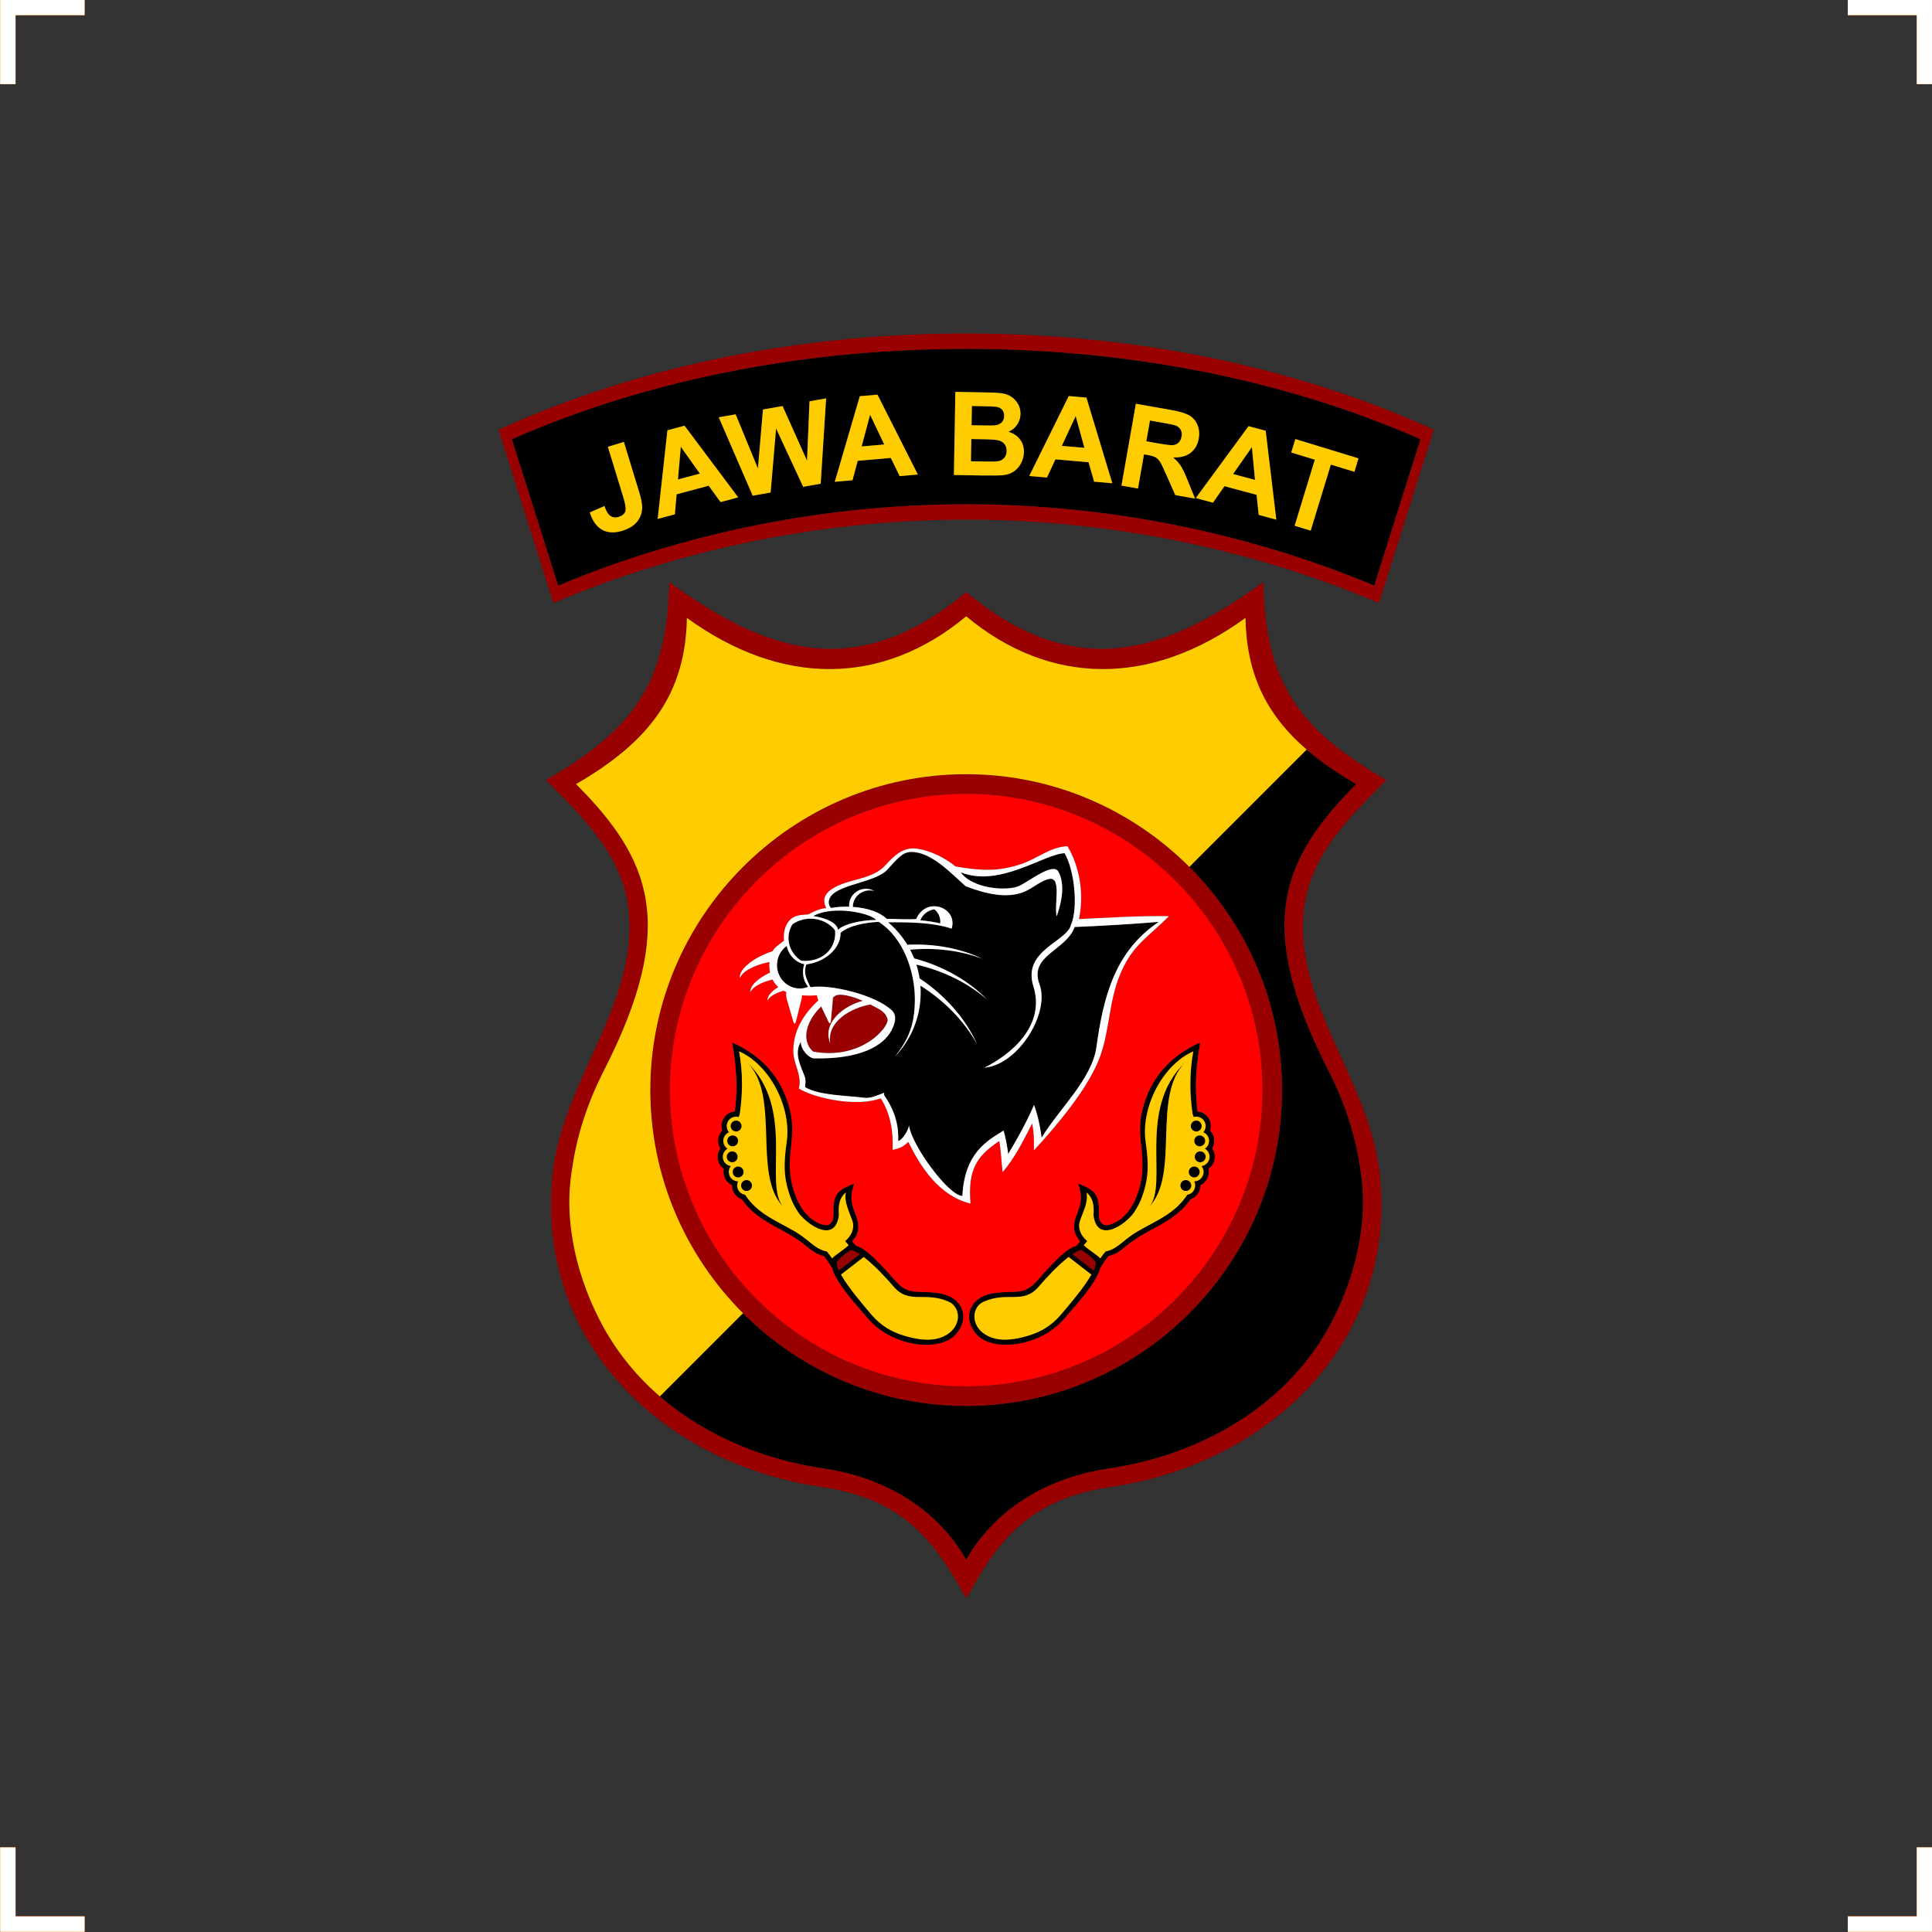 <?xml version="1.0" encoding="UTF-8"?>
<svg xmlns="http://www.w3.org/2000/svg" xmlns:xlink="http://www.w3.org/1999/xlink" width="476.4pt" height="476.4pt" viewBox="0 0 476.4 476.4" version="1.1">
<rect x="0" y="0" width="476.4" height="476.4" fill="#333333" stroke="none"/>
<defs>
<clipPath id="clip1">
  <path d="M 0 0 L 476.398 0 L 476.398 476.398 L 0 476.398 Z M 0 0 "/>
</clipPath>
</defs>
<g id="surface1">
<g clip-path="url(#clip1)" clip-rule="nonzero">
<path style=" stroke:none;fill-rule:evenodd;fill:rgb(0%,0%,0%);fill-opacity:1;" d="M 335.453 288.43 C 334.371 280.5 331.805 272.266 327.535 263.898 C 309.242 228.031 316.031 211.867 334.438 193.344 C 329.75 190.629 325.719 187.848 322.305 184.922 C 322.27 184.891 322.238 184.863 322.203 184.832 L 293.273 213.762 C 307.383 227.871 316.129 247.34 316.129 268.789 C 316.129 311.688 281.145 346.676 238.246 346.676 C 216.797 346.676 197.324 337.93 183.219 323.82 L 162.707 344.328 C 162.715 344.336 162.723 344.344 162.73 344.352 C 173.832 353.957 188.125 359.914 203.141 362.117 C 216.09 364.016 230.199 370.559 238.246 384.605 C 246.293 370.559 260.402 364.016 273.352 362.117 C 295.586 358.855 316.723 347.109 327.68 327.273 C 333.98 315.84 337.66 301.594 335.453 288.43 Z M 264.469 309.262 C 264.496 309.242 264.523 309.223 264.551 309.207 C 265.324 308.695 266.031 308.344 266.613 308.234 C 267.281 308.605 267.926 309.047 268.535 309.559 C 269.145 310.07 269.688 310.629 270.164 311.223 C 270.203 311.75 270.016 312.426 269.672 313.203 C 269.66 313.223 269.652 313.242 269.641 313.266 Z M 212.023 309.262 L 206.848 313.266 C 206.84 313.242 206.828 313.223 206.82 313.203 C 206.473 312.426 206.285 311.75 206.328 311.223 C 206.805 310.629 207.348 310.07 207.957 309.559 C 208.566 309.047 209.211 308.605 209.875 308.234 C 210.457 308.344 211.164 308.695 211.941 309.207 C 211.969 309.223 211.996 309.242 212.023 309.262 Z M 256.211 317.18 C 257.871 315.211 260.902 311.957 263.508 309.953 L 269.113 314.293 C 267.258 317.605 263.438 322 261.676 324.086 C 259.137 327.102 256.387 328.477 253.762 329.289 C 252 329.832 247.707 331.078 244.324 329.75 C 239.113 327.707 239.402 322.391 242.52 320.996 C 248.527 318.312 252.305 321.812 256.211 317.18 Z M 281.375 295.723 C 283.371 290.586 283.27 287.027 282.488 281.496 C 281.316 273.145 286.566 262.652 294.25 259.242 C 293.305 264.434 293.332 269.434 294.066 274.66 C 294.152 274.934 294.246 275.195 294.344 275.441 C 295.34 275.16 296.438 275.574 296.977 276.508 C 297.484 277.387 297.344 278.465 296.711 279.188 C 297.164 279.375 297.566 279.711 297.828 280.168 C 298.441 281.227 298.109 282.582 297.098 283.25 C 297.441 283.445 297.738 283.73 297.949 284.098 C 298.586 285.199 298.203 286.617 297.102 287.25 C 296.84 287.402 296.559 287.496 296.273 287.535 C 296.348 287.629 296.414 287.727 296.477 287.836 C 297.113 288.938 296.73 290.355 295.629 290.988 C 295.266 291.199 294.863 291.301 294.469 291.297 C 295.012 292.379 294.621 293.719 293.559 294.332 C 293.305 294.48 293.031 294.57 292.758 294.613 C 289.211 300.113 283.008 301.711 278.809 304.75 C 276.297 306.566 275.094 308.117 272.598 308.59 C 272.16 309.113 271.746 309.672 271.32 310.293 C 270.473 309.395 268.48 308.242 267.234 307.047 L 268.102 306.035 C 266.449 304.672 265.734 302.824 266.289 301.105 C 267 298.906 268.426 296.426 267.91 294.043 C 270.25 295.902 269.566 299.215 269.645 299.77 C 269.887 301.461 270.473 302.465 271.258 302.969 C 273.434 304.355 277.121 301.914 279.105 299.66 C 279.844 298.824 280.871 297.016 281.375 295.723 Z M 182.688 287.824 C 183.332 288.191 183.551 289.02 183.184 289.664 C 182.809 290.305 181.984 290.527 181.34 290.156 C 180.699 289.785 180.477 288.957 180.848 288.316 C 181.219 287.672 182.047 287.453 182.688 287.824 Z M 181.215 284.086 C 181.859 284.457 182.082 285.281 181.711 285.926 C 181.34 286.566 180.512 286.789 179.871 286.418 C 179.227 286.047 179.004 285.219 179.375 284.578 C 179.746 283.934 180.574 283.715 181.215 284.086 Z M 181.336 280.152 C 181.977 280.523 182.199 281.352 181.828 281.992 C 181.457 282.637 180.633 282.859 179.988 282.488 C 179.348 282.117 179.125 281.289 179.496 280.648 C 179.867 280.004 180.691 279.781 181.336 280.152 Z M 182.188 276.496 C 182.828 276.867 183.051 277.695 182.68 278.336 C 182.309 278.98 181.484 279.203 180.84 278.832 C 180.195 278.461 179.977 277.633 180.348 276.992 C 180.719 276.348 181.543 276.125 182.188 276.496 Z M 184.758 291.164 C 185.402 291.535 185.625 292.363 185.25 293.004 C 184.883 293.648 184.055 293.871 183.41 293.5 C 182.77 293.129 182.547 292.301 182.918 291.66 C 183.289 291.016 184.117 290.793 184.758 291.164 Z M 193.066 297.516 C 185.465 289.484 192.543 270.371 184.297 262.016 C 196.191 273.438 188.305 291.867 193.066 297.516 Z M 195.117 295.723 C 195.621 297.016 196.645 298.824 197.383 299.66 C 199.371 301.914 203.059 304.355 205.23 302.969 C 206.02 302.465 206.605 301.461 206.844 299.77 C 206.922 299.215 206.242 295.902 208.578 294.043 C 208.066 296.426 209.488 298.906 210.199 301.105 C 210.758 302.824 210.039 304.672 208.387 306.035 L 209.254 307.047 C 208.012 308.242 206.02 309.395 205.168 310.293 C 204.742 309.672 204.328 309.113 203.895 308.59 C 201.395 308.117 200.195 306.566 197.684 304.75 C 193.484 301.711 187.281 300.113 183.734 294.613 C 183.457 294.57 183.184 294.48 182.93 294.332 C 181.867 293.719 181.477 292.379 182.02 291.297 C 181.625 291.301 181.227 291.199 180.859 290.988 C 179.758 290.355 179.379 288.938 180.016 287.836 C 180.074 287.727 180.145 287.629 180.219 287.535 C 179.934 287.496 179.652 287.402 179.387 287.25 C 178.285 286.617 177.906 285.199 178.543 284.098 C 178.754 283.73 179.051 283.445 179.395 283.25 C 178.383 282.582 178.051 281.227 178.664 280.168 C 178.926 279.711 179.324 279.375 179.781 279.188 C 179.145 278.465 179.008 277.387 179.512 276.508 C 180.051 275.574 181.152 275.16 182.145 275.441 C 182.242 275.195 182.336 274.934 182.426 274.66 C 183.16 269.434 183.188 264.434 182.242 259.242 C 189.926 262.652 195.176 273.145 194 281.496 C 193.223 287.027 193.117 290.586 195.117 295.723 Z M 283.422 297.516 C 288.184 291.867 280.297 273.438 292.195 262.016 C 283.949 270.371 291.023 289.484 283.422 297.516 Z M 291.73 291.164 C 292.375 290.793 293.203 291.016 293.574 291.66 C 293.941 292.301 293.723 293.129 293.078 293.5 C 292.438 293.871 291.609 293.648 291.238 293.004 C 290.867 292.363 291.09 291.535 291.73 291.164 Z M 294.305 276.496 C 294.945 276.125 295.773 276.348 296.145 276.992 C 296.516 277.633 296.293 278.461 295.648 278.832 C 295.008 279.203 294.184 278.98 293.809 278.336 C 293.441 277.695 293.66 276.867 294.305 276.496 Z M 295.156 280.152 C 295.797 279.781 296.625 280.004 296.996 280.648 C 297.367 281.289 297.145 282.117 296.5 282.488 C 295.859 282.859 295.031 282.637 294.66 281.992 C 294.289 281.352 294.512 280.523 295.156 280.152 Z M 295.273 284.086 C 295.918 283.715 296.746 283.934 297.117 284.578 C 297.488 285.219 297.266 286.047 296.621 286.418 C 295.98 286.789 295.152 286.566 294.781 285.926 C 294.41 285.281 294.633 284.457 295.273 284.086 Z M 293.805 287.824 C 294.445 287.453 295.273 287.672 295.645 288.316 C 296.016 288.957 295.793 289.785 295.148 290.156 C 294.508 290.527 293.68 290.305 293.309 289.664 C 292.938 289.02 293.16 288.191 293.805 287.824 Z M 220.281 317.18 C 224.188 321.812 227.965 318.312 233.969 320.996 C 237.09 322.391 237.375 327.707 232.168 329.75 C 228.781 331.078 224.488 329.832 222.727 329.289 C 220.105 328.477 217.355 327.102 214.812 324.086 C 213.055 322 209.23 317.605 207.375 314.293 L 212.984 309.953 C 215.586 311.957 218.621 315.211 220.281 317.18 Z M 218.625 313.406 C 216.168 310.832 213.641 307.93 211.078 307.184 L 210.16 306.109 C 210.328 305.918 210.48 305.719 210.621 305.516 C 212.211 303.219 211.688 301.262 210.809 299.004 C 209.656 296.039 209.723 294.703 210.648 291.828 C 207.285 293.227 205.578 293.934 205.516 298.062 C 205.504 299.051 205.688 300.422 205.086 301.328 C 204.949 301.539 204.77 301.723 204.535 301.871 L 204.535 301.875 C 203.672 302.422 202.176 301.793 201.41 301.398 C 199.605 300.465 198.129 298.742 197.176 297.02 C 196.84 296.418 196.535 295.785 196.324 295.25 C 195.375 292.816 194.93 290.766 194.809 288.684 C 194.496 283.152 196.18 279.523 194.828 273.875 C 192.898 265.805 187.922 260.344 180.523 257.059 C 181.57 262.809 181.973 268.262 181.199 274.066 C 178.836 274.242 177.387 276.648 178.09 278.793 C 176.957 279.945 176.715 281.762 177.582 283.191 C 176.465 284.816 176.844 287.082 178.488 288.219 C 178.141 289.836 178.965 291.578 180.48 292.254 C 180.445 293.863 181.5 295.266 182.938 295.75 C 185.516 299.484 189.156 301.422 192.566 303.238 C 194.754 304.402 196.754 305.609 198.676 307.164 C 200.145 308.352 201.316 309.301 203.172 309.758 C 203.891 310.668 204.527 311.641 205.148 312.625 C 206.141 316.449 211.176 321.781 213.82 324.918 C 216.207 327.75 219.234 329.625 222.75 330.723 C 227.414 332.176 234.602 332.418 236.988 327.086 C 238.469 323.773 236.809 320.633 233.586 319.441 C 230.824 318.418 228.246 318.715 225.438 318.477 C 222.148 318.199 220.676 315.555 218.625 313.406 Z M 257.867 313.406 C 260.32 310.832 262.852 307.93 265.414 307.184 L 266.328 306.109 C 266.164 305.918 266.008 305.719 265.871 305.516 C 264.281 303.219 264.805 301.262 265.684 299.004 C 266.836 296.039 266.766 294.703 265.844 291.828 C 269.207 293.227 270.914 293.934 270.973 298.062 C 270.988 299.051 270.801 300.422 271.402 301.328 C 271.543 301.539 271.723 301.723 271.957 301.871 L 271.957 301.875 C 272.82 302.422 274.316 301.793 275.082 301.398 C 276.887 300.465 278.359 298.742 279.316 297.02 C 279.652 296.418 279.957 295.785 280.164 295.25 L 280.168 295.25 C 281.113 292.816 281.562 290.766 281.68 288.684 C 281.996 283.152 280.309 279.523 281.66 273.875 C 283.59 265.805 288.57 260.344 295.965 257.059 C 294.918 262.809 294.52 268.262 295.293 274.066 C 297.656 274.242 299.105 276.648 298.398 278.793 C 299.535 279.945 299.777 281.762 298.91 283.191 C 300.027 284.816 299.648 287.082 298 288.219 C 298.352 289.836 297.527 291.578 296.012 292.254 C 296.047 293.863 294.992 295.266 293.555 295.75 C 290.973 299.484 287.336 301.422 283.922 303.238 C 281.738 304.402 279.734 305.609 277.816 307.164 C 276.348 308.352 275.176 309.301 273.32 309.758 C 272.602 310.668 271.965 311.641 271.344 312.625 C 270.348 316.449 265.316 321.781 262.668 324.918 C 260.285 327.75 257.254 329.625 253.738 330.723 C 249.078 332.176 241.887 332.418 239.504 327.086 C 238.023 323.773 239.68 320.633 242.906 319.441 C 245.668 318.418 248.242 318.715 251.055 318.477 C 254.344 318.199 255.812 315.555 257.867 313.406 Z M 247.473 278.773 C 247.406 278.816 247.336 278.859 247.262 278.906 C 243.531 281.25 237.84 284.223 237.305 294.891 C 233.961 294.891 224.812 282.473 224.152 277.523 C 223.922 278.875 222.449 281.141 221.477 281.359 C 221.699 276.316 219.883 272.75 217.988 270.008 C 217.988 269.82 218.008 269.633 218.035 269.453 C 216.172 270.164 214.59 270.887 213.117 270.688 C 208.898 270.121 202.008 270.148 198.539 268.082 C 198.512 267.574 198.785 266.453 198.492 265.625 C 197.613 263.137 195.664 259.91 197.465 256.918 C 197.449 258.812 199.441 260.949 200.75 260.98 C 212.035 261.219 217.848 257.934 219.871 253.992 C 220.715 252.352 221.25 250.426 219.934 249.16 C 215.941 245.336 204.723 242.609 199.852 243.422 C 198.98 241.652 198 239.898 198.844 237.812 C 203.113 237.266 207.277 234.16 207.277 230.082 C 207.277 230.059 207.277 230.039 207.277 230.02 C 209.426 228.16 213.617 227.449 216.676 227.32 C 222.867 231.297 225.59 239.715 225.59 246.391 C 225.59 253.066 223.746 256.652 220.68 260.516 C 224.598 256.457 227.02 250.887 227.02 244.758 C 227.02 244.18 227 243.605 226.957 243.039 C 233.117 246.902 237.91 252.023 240.922 257.449 C 238.223 251.434 233.316 245.621 226.754 241.246 C 226.574 240.082 226.305 238.949 225.957 237.852 C 232.809 239.414 238.836 242.512 243.391 246.457 C 238.969 241.918 232.699 238.254 225.41 236.324 C 225.117 235.59 224.789 234.875 224.422 234.18 C 230.867 233.582 237.047 234.449 242.281 236.438 C 237.035 233.914 230.574 232.621 223.734 232.961 C 222.461 230.863 220.859 228.992 219 227.426 C 224.035 227.395 230.043 227.426 234.66 228.992 C 236.297 223.766 228.395 220.887 225.918 226.605 C 223.797 226.789 220.875 226.57 218.633 226.562 C 217.105 225.012 214 223.875 210.305 223.621 C 210.312 221.379 212.172 219.551 214.457 219.551 C 214.855 219.551 215.242 219.609 215.609 219.711 C 214.996 219.363 214.285 219.16 213.527 219.16 C 211.242 219.16 209.375 220.996 209.375 223.242 C 209.375 223.352 209.383 223.465 209.391 223.574 C 209.164 223.566 208.934 223.562 208.703 223.562 C 207.371 223.562 206.094 223.676 204.91 223.887 C 204.555 223.488 204.355 223.035 204.355 222.516 C 204.355 218.102 215.512 218.004 218.785 214.461 C 221.027 212.031 222.496 210.066 224.676 210.066 C 229.645 210.066 234.398 215.234 238.133 218.551 C 242.918 220.336 248.449 221.828 252.969 219.719 C 254.891 218.82 257.211 216.82 258.965 216.711 C 261.762 216.539 259.871 223.258 260.562 225.973 C 261.977 221.938 262.562 217.961 261.008 214.98 C 259.738 212.543 254.035 217.117 251.477 218.383 C 248.488 219.863 239.785 219.176 236.902 215.102 C 246.484 218.941 257.434 210.574 262.512 210.387 C 264.969 214.598 265.891 223.934 264.086 228.031 C 263.18 232.195 252.027 234.324 254.805 243.164 C 257.871 252.91 249.297 260.039 242.703 263.281 C 251.113 262.59 258.949 249.777 256.332 242.746 C 253.648 235.543 262.863 234.465 264.996 228.586 C 271.859 228.293 279.328 227.871 285.73 227.324 C 274.699 234.707 272.02 246.254 270.359 258.191 C 269.262 266.074 261.133 273.453 256.852 280.52 C 256.418 277.188 255.762 274.57 254.969 272.457 C 253.59 275.676 251.574 279.629 248.609 284.527 C 248.32 282.312 247.934 280.414 247.473 278.773 Z M 230.398 224.219 C 231.297 224.961 231.863 226.043 231.863 227.242 C 231.863 227.395 231.855 227.543 231.836 227.688 C 230.41 227.348 228.754 227.086 226.941 226.93 C 227.457 225.523 228.781 224.461 230.398 224.219 Z M 198.328 237.762 C 198.117 238.363 198.004 239.016 198.004 239.695 C 198.004 241.074 198.477 242.34 199.266 243.332 C 198.629 243.594 197.934 243.742 197.203 243.742 C 194.113 243.742 191.594 241.148 191.594 237.973 C 191.594 236.023 192.543 234.293 193.992 233.246 C 194.43 235.496 196.148 237.285 198.328 237.762 Z M 207.082 224.535 C 210.176 224.535 214.766 225.469 216.043 226.84 C 212.238 226.871 207.949 227.898 206.633 229.277 C 206.488 227.711 203.988 226.383 200.543 225.879 C 202.113 225.059 203.984 224.535 207.082 224.535 Z M 198.492 236.941 C 198.168 236.941 197.852 236.922 197.539 236.887 C 195.66 235.637 194.43 233.605 194.43 231.312 C 194.43 230.074 194.789 228.91 195.414 227.906 C 196.66 227.043 198.207 226.531 199.875 226.531 C 202.348 226.531 204.543 227.652 205.898 229.367 C 206.348 233.332 203.434 236.941 198.492 236.941 Z M 149.891 110.18 L 153.836 108.973 L 157.629 121.379 C 158.125 123 158.359 124.293 158.344 125.25 C 158.309 126.508 157.898 127.637 157.098 128.637 C 156.301 129.637 155.078 130.387 153.434 130.891 C 151.496 131.48 149.848 131.398 148.469 130.629 C 147.098 129.867 146.082 128.441 145.438 126.348 L 149.035 124.781 C 149.426 125.887 149.832 126.633 150.258 127.012 C 150.898 127.582 151.66 127.734 152.531 127.469 C 153.41 127.199 153.961 126.758 154.172 126.137 C 154.383 125.523 154.246 124.422 153.758 122.836 Z M 182.031 122.645 L 177.68 123.809 L 174.746 119.773 L 166.836 121.895 L 166.41 126.828 L 162.168 127.965 L 164.574 106.105 L 168.801 104.973 Z M 172.574 116.785 L 167.879 110.172 L 167.172 118.234 Z M 185.605 122.234 L 177.23 102.902 L 181.398 102.164 L 186.887 115.492 L 188.133 100.98 L 192.977 100.125 L 199 113.598 L 199.609 98.953 L 203.711 98.23 L 202.371 119.277 L 198.047 120.039 L 191.371 105.66 L 190.023 121.453 Z M 226.332 117.012 L 221.844 117.406 L 219.656 112.922 L 211.496 113.637 L 210.219 118.422 L 205.844 118.805 L 212.012 97.695 L 216.367 97.312 Z M 218.031 109.602 L 214.555 102.27 L 212.461 110.09 Z M 235.574 96.637 L 243.766 96.777 C 245.387 96.805 246.598 96.895 247.391 97.047 C 248.188 97.195 248.891 97.488 249.516 97.93 C 250.137 98.367 250.645 98.945 251.055 99.668 C 251.461 100.387 251.656 101.191 251.641 102.074 C 251.625 103.031 251.352 103.91 250.824 104.703 C 250.289 105.496 249.578 106.086 248.688 106.469 C 249.926 106.855 250.879 107.492 251.531 108.375 C 252.188 109.266 252.504 110.301 252.484 111.484 C 252.469 112.414 252.238 113.316 251.789 114.191 C 251.34 115.062 250.734 115.758 249.977 116.27 C 249.219 116.781 248.285 117.09 247.184 117.195 C 246.496 117.254 244.828 117.273 242.191 117.246 L 235.215 117.125 Z M 239.656 100.117 L 239.574 104.855 L 242.281 104.902 C 243.895 104.93 244.898 104.926 245.289 104.883 C 245.996 104.816 246.559 104.582 246.973 104.184 C 247.383 103.785 247.594 103.254 247.605 102.59 C 247.617 101.957 247.453 101.438 247.113 101.035 C 246.766 100.633 246.25 100.387 245.566 100.293 C 245.156 100.238 243.977 100.195 242.031 100.16 Z M 239.512 108.266 L 239.418 113.742 L 243.242 113.809 C 244.734 113.836 245.68 113.812 246.082 113.734 C 246.699 113.637 247.207 113.367 247.602 112.945 C 247.996 112.52 248.199 111.941 248.215 111.215 C 248.223 110.598 248.082 110.078 247.793 109.641 C 247.5 109.207 247.074 108.887 246.516 108.68 C 245.957 108.473 244.73 108.355 242.852 108.324 Z M 274.281 119.168 L 269.793 118.773 L 268.418 113.98 L 260.258 113.266 L 258.168 117.758 L 253.797 117.375 L 263.535 97.656 L 267.891 98.035 Z M 267.398 110.426 L 265.246 102.605 L 261.828 109.938 Z M 276.531 119.742 L 280.09 99.559 L 288.672 101.074 C 290.828 101.453 292.359 101.914 293.273 102.445 C 294.188 102.98 294.859 103.762 295.281 104.793 C 295.707 105.828 295.809 106.934 295.598 108.129 C 295.332 109.641 294.664 110.816 293.602 111.648 C 292.543 112.473 291.098 112.863 289.281 112.805 C 290.074 113.477 290.703 114.168 291.168 114.887 C 291.633 115.602 292.211 116.828 292.906 118.57 L 294.68 122.941 L 289.805 122.082 L 287.633 117.168 C 286.863 115.414 286.324 114.301 286.008 113.824 C 285.695 113.348 285.336 113 284.934 112.77 C 284.527 112.543 283.859 112.348 282.918 112.18 L 282.094 112.035 L 280.609 120.461 Z M 282.664 108.812 L 285.676 109.344 C 287.629 109.688 288.867 109.824 289.383 109.746 C 289.898 109.668 290.328 109.445 290.676 109.09 C 291.02 108.734 291.25 108.258 291.355 107.652 C 291.477 106.969 291.391 106.395 291.102 105.91 C 290.812 105.43 290.348 105.074 289.707 104.848 C 289.383 104.746 288.398 104.547 286.742 104.254 L 283.566 103.695 Z M 314.719 128.137 L 310.371 126.969 L 309.848 122.008 L 301.934 119.887 L 299.098 123.949 L 294.855 122.812 L 307.871 105.086 L 312.098 106.219 Z M 309.457 118.332 L 308.699 110.258 L 304.059 116.887 Z M 319.234 129.637 L 324.215 113.355 L 318.398 111.578 L 319.414 108.262 L 334.988 113.023 L 333.973 116.34 L 328.172 114.566 L 323.195 130.848 Z M 455.645 -0.055 L 476.438 -0.055 L 476.438 20.738 L 472.66 20.738 L 472.66 3.727 L 455.645 3.727 Z M 476.438 455.535 L 476.438 476.332 L 455.645 476.332 L 455.645 472.551 L 472.66 472.551 L 472.66 455.535 Z M 20.848 476.332 L 0.051 476.332 L 0.051 455.535 L 3.832 455.535 L 3.832 472.551 L 20.848 472.551 Z M 0.051 -0.055 L 20.848 -0.055 L 20.848 3.727 L 3.832 3.727 L 3.832 20.738 L 0.051 20.738 Z M 338.859 144.41 C 307.223 131.152 272.414 124.348 238.246 124.348 C 204.078 124.348 169.27 131.156 137.633 144.414 L 126.211 108.293 C 161.246 92.93 200.18 86.02 238.246 86.02 C 276.312 86.02 315.246 92.926 350.277 108.293 Z M 338.859 144.41 "/>
<path style=" stroke:none;fill-rule:evenodd;fill:rgb(59.959%,0%,0%);fill-opacity:1;" d="M 238.379 394.043 C 246.426 378.957 254.578 369.492 274.012 366.641 C 297.672 363.168 320.289 350.344 332.289 329.086 C 339.184 316.871 342.156 302.523 339.898 287.129 C 336.664 265.078 318.148 245.52 321.73 222.812 C 323.738 210.094 333.223 201.043 341.852 192.359 C 320.113 179.77 312.016 168.246 311.504 143.539 C 287.668 160.832 265.453 168.648 238.246 146.012 C 211.062 168.648 188.82 160.832 165.031 143.539 C 164.477 168.246 156.422 179.77 134.641 192.359 C 143.242 201.043 152.762 210.094 154.777 222.812 C 158.344 245.52 139.863 265.078 136.562 287.129 C 134.363 302.523 137.293 316.871 144.164 329.086 C 156.156 350.344 178.84 363.168 202.465 366.641 C 221.957 369.492 230.016 378.957 238.156 394.043 L 238.156 392.445 Z M 264.469 309.262 C 264.496 309.242 264.523 309.223 264.551 309.207 C 265.324 308.695 266.031 308.344 266.613 308.234 C 267.281 308.605 267.926 309.047 268.535 309.559 C 269.145 310.07 269.688 310.629 270.164 311.223 C 270.203 311.75 270.016 312.426 269.672 313.203 C 269.66 313.223 269.652 313.242 269.641 313.266 Z M 212.023 309.262 L 206.848 313.266 C 206.84 313.242 206.828 313.223 206.82 313.203 C 206.473 312.426 206.285 311.75 206.328 311.223 C 206.805 310.629 207.348 310.07 207.957 309.559 C 208.566 309.047 209.211 308.605 209.875 308.234 C 210.457 308.344 211.164 308.695 211.941 309.207 C 211.969 309.223 211.996 309.242 212.023 309.262 Z M 218.84 251.254 C 219.398 253.133 212.453 261.551 200.469 259.293 C 197.301 256.348 199.043 251.449 202.496 248.18 L 204.25 251.879 C 204.539 252.488 204.824 252.438 204.883 251.766 C 205.055 249.84 205.285 247.891 205.395 245.961 C 205.531 245.875 205.641 245.754 205.781 245.676 C 206.816 244.789 209.867 245.527 212.746 246.781 C 208.223 247.973 202.617 252.02 204.738 257.336 C 203.762 251.762 210.156 248.461 214.617 247.688 C 216.762 248.836 218.277 249.375 218.84 251.254 Z M 455.645 -0.055 L 476.438 -0.055 L 476.438 20.738 L 472.66 20.738 L 472.66 3.727 L 455.645 3.727 Z M 476.438 455.535 L 476.438 476.332 L 455.645 476.332 L 455.645 472.551 L 472.66 472.551 L 472.66 455.535 Z M 20.848 476.332 L 0.051 476.332 L 0.051 455.535 L 3.832 455.535 L 3.832 472.551 L 20.848 472.551 Z M 0.051 -0.055 L 20.848 -0.055 L 20.848 3.727 L 3.832 3.727 L 3.832 20.738 L 0.051 20.738 Z M 340.039 148.691 C 308.09 135.105 272.836 128.133 238.246 128.133 C 203.652 128.133 168.402 135.109 136.453 148.695 L 122.945 105.969 C 158.812 89.578 198.992 82.23 238.246 82.23 C 277.5 82.23 317.68 89.574 353.547 105.965 Z M 338.859 144.41 C 307.223 131.152 272.414 124.348 238.246 124.348 C 204.078 124.348 169.27 131.156 137.633 144.414 L 126.211 108.293 C 161.246 92.93 200.18 86.02 238.246 86.02 C 276.312 86.02 315.246 92.926 350.277 108.293 Z M 238.246 190.906 C 281.145 190.906 316.129 225.895 316.129 268.789 C 316.129 311.688 281.145 346.676 238.246 346.676 C 195.348 346.676 160.359 311.688 160.359 268.789 C 160.359 225.895 195.348 190.906 238.246 190.906 Z M 238.246 195.746 C 278.477 195.746 311.293 228.559 311.293 268.789 C 311.293 309.023 278.477 341.836 238.246 341.836 C 198.012 341.836 165.199 309.023 165.199 268.789 C 165.199 228.559 198.012 195.746 238.246 195.746 Z M 335.453 288.43 C 334.371 280.5 331.805 272.266 327.535 263.898 C 309.242 228.031 316.031 211.867 334.438 193.344 C 315.711 182.504 307.488 170.625 307.109 152.371 C 283.75 169.324 258.938 169.191 238.246 151.973 C 217.555 169.191 192.742 169.324 169.383 152.371 C 169.004 170.625 160.781 182.504 142.051 193.344 C 160.461 211.867 167.246 228.031 148.957 263.898 C 144.688 272.266 142.121 280.5 141.039 288.426 C 138.824 301.594 142.496 315.812 148.809 327.273 C 159.754 347.086 180.637 358.816 203.141 362.117 C 216.09 364.016 230.199 370.559 238.246 384.605 C 246.293 370.559 260.402 364.016 273.352 362.117 C 295.586 358.855 316.723 347.109 327.68 327.273 C 333.98 315.84 337.66 301.594 335.453 288.43 Z M 335.453 288.43 "/>
<path style=" stroke:none;fill-rule:evenodd;fill:rgb(100%,0%,0%);fill-opacity:1;" d="M 238.246 195.746 C 278.477 195.746 311.293 228.559 311.293 268.789 C 311.293 309.023 278.477 341.836 238.246 341.836 C 198.012 341.836 165.199 309.023 165.199 268.789 C 165.199 228.559 198.012 195.746 238.246 195.746 Z M 455.645 -0.055 L 476.438 -0.055 L 476.438 20.738 L 472.66 20.738 L 472.66 3.727 L 455.645 3.727 Z M 476.438 455.535 L 476.438 476.332 L 455.645 476.332 L 455.645 472.551 L 472.66 472.551 L 472.66 455.535 Z M 20.848 476.332 L 0.051 476.332 L 0.051 455.535 L 3.832 455.535 L 3.832 472.551 L 20.848 472.551 Z M 0.051 -0.055 L 20.848 -0.055 L 20.848 3.727 L 3.832 3.727 L 3.832 20.738 L 0.051 20.738 Z M 218.625 313.406 C 216.168 310.832 213.641 307.93 211.078 307.184 L 210.16 306.109 C 210.328 305.918 210.48 305.719 210.621 305.516 C 212.211 303.219 211.688 301.262 210.809 299.004 C 209.656 296.039 209.723 294.703 210.648 291.828 C 207.285 293.227 205.578 293.934 205.516 298.062 C 205.504 299.051 205.688 300.422 205.086 301.328 C 204.949 301.539 204.77 301.723 204.535 301.871 L 204.535 301.875 C 203.672 302.422 202.176 301.793 201.41 301.398 C 199.605 300.465 198.129 298.742 197.176 297.02 C 196.84 296.418 196.535 295.785 196.324 295.25 C 195.375 292.816 194.93 290.766 194.809 288.684 C 194.496 283.152 196.18 279.523 194.828 273.875 C 192.898 265.805 187.922 260.344 180.523 257.059 C 181.57 262.809 181.973 268.262 181.199 274.066 C 178.836 274.242 177.387 276.648 178.09 278.793 C 176.957 279.945 176.715 281.762 177.582 283.191 C 176.465 284.816 176.844 287.082 178.488 288.219 C 178.141 289.836 178.965 291.578 180.48 292.254 C 180.445 293.863 181.5 295.266 182.938 295.75 C 185.516 299.484 189.156 301.422 192.566 303.238 C 194.754 304.402 196.754 305.609 198.676 307.164 C 200.145 308.352 201.316 309.301 203.172 309.758 C 203.891 310.668 204.527 311.641 205.148 312.625 C 206.141 316.449 211.176 321.781 213.82 324.918 C 216.207 327.75 219.234 329.625 222.75 330.723 C 227.414 332.176 234.602 332.418 236.988 327.086 C 238.469 323.773 236.809 320.633 233.586 319.441 C 230.824 318.418 228.246 318.715 225.438 318.477 C 222.148 318.199 220.676 315.555 218.625 313.406 Z M 257.867 313.406 C 260.32 310.832 262.852 307.93 265.414 307.184 L 266.328 306.109 C 266.164 305.918 266.008 305.719 265.871 305.516 C 264.281 303.219 264.805 301.262 265.684 299.004 C 266.836 296.039 266.766 294.703 265.844 291.828 C 269.207 293.227 270.914 293.934 270.973 298.062 C 270.988 299.051 270.801 300.422 271.402 301.328 C 271.543 301.539 271.723 301.723 271.957 301.871 L 271.957 301.875 C 272.82 302.422 274.316 301.793 275.082 301.398 C 276.887 300.465 278.359 298.742 279.316 297.02 C 279.652 296.418 279.957 295.785 280.164 295.25 L 280.168 295.25 C 281.113 292.816 281.562 290.766 281.68 288.684 C 281.996 283.152 280.309 279.523 281.66 273.875 C 283.59 265.805 288.57 260.344 295.965 257.059 C 294.918 262.809 294.52 268.262 295.293 274.066 C 297.656 274.242 299.105 276.648 298.398 278.793 C 299.535 279.945 299.777 281.762 298.91 283.191 C 300.027 284.816 299.648 287.082 298 288.219 C 298.352 289.836 297.527 291.578 296.012 292.254 C 296.047 293.863 294.992 295.266 293.555 295.75 C 290.973 299.484 287.336 301.422 283.922 303.238 C 281.738 304.402 279.734 305.609 277.816 307.164 C 276.348 308.352 275.176 309.301 273.32 309.758 C 272.602 310.668 271.965 311.641 271.344 312.625 C 270.348 316.449 265.316 321.781 262.668 324.918 C 260.285 327.75 257.254 329.625 253.738 330.723 C 249.078 332.176 241.887 332.418 239.504 327.086 C 238.023 323.773 239.68 320.633 242.906 319.441 C 245.668 318.418 248.242 318.715 251.055 318.477 C 254.344 318.199 255.812 315.555 257.867 313.406 Z M 246.398 281.359 C 240.895 285.023 238.586 288.371 239.316 296.781 C 231.566 294.895 226.957 287.691 223.973 281.562 C 222.727 282.836 221.758 283.164 220.105 283.539 C 220.297 279.129 219.617 274.664 217.18 270.832 C 211.273 273.004 201.148 270.91 196.984 268.43 C 197.867 264.984 195.504 262.336 195.617 258.797 C 195.777 253.73 198.312 249.965 201.781 246.672 C 201.625 246.336 201.5 245.871 201.43 245.41 C 200.227 245.535 198.957 245.531 197.766 245.426 C 197.758 245.762 197.723 246.082 197.656 246.34 L 196.262 251.902 C 196.098 252.555 195.809 252.562 195.621 251.914 L 194.008 246.414 C 193.867 245.93 193.82 245.215 193.871 244.613 C 193.633 244.52 193.414 244.418 193.223 244.312 C 191.176 244.875 189.695 245.75 189.215 246.766 C 189.16 245.668 190.188 244.449 191.922 243.395 C 191.344 242.879 190.859 242.262 190.488 241.535 C 187.637 242.211 185.547 243.395 185.027 244.695 C 184.855 243.164 186.797 241.254 189.883 239.824 C 189.75 239.191 189.684 238.5 189.703 237.75 C 189.707 237.57 189.723 237.391 189.738 237.211 C 185.906 237.969 182.992 239.57 182.457 241.207 C 182.125 239.312 185.031 236.633 189.414 234.934 C 189.777 234.793 190.141 234.668 190.504 234.547 C 190.992 233.559 192.445 232.672 193.316 231.969 C 193.18 230.203 193.398 228.547 194.504 227.16 C 195.719 225.637 197.289 225.613 199.258 225.488 C 199.902 225.176 202.215 223.914 203.734 223.938 C 202.691 221.812 203.402 220.367 205.188 219.188 C 209.172 216.559 214.949 217.102 218.371 213.316 C 220.609 210.848 222.777 208.789 226.199 209.281 C 229.277 209.723 233.008 211.477 235.605 213.652 C 241.523 214.656 245.98 215.059 251.93 213.023 C 255.848 211.684 259.023 208.816 263.223 208.664 C 266.359 213.953 267.312 220.664 266.062 226.625 C 273.949 226.262 280.355 225.812 288.246 225.906 C 282.988 231.25 279.359 232.848 276.27 240.109 C 273.48 246.66 273.66 253.512 271.449 259.992 C 268.715 267.996 260.738 277.344 254.953 283.668 C 254.969 281.078 255.016 279.574 254.508 277.027 C 252.391 281.184 250.246 285.527 247.23 289.035 C 246.949 286.625 246.844 283.695 246.398 281.359 Z M 246.398 281.359 "/>
<path style=" stroke:none;fill-rule:evenodd;fill:rgb(100%,80.077%,0%);fill-opacity:1;" d="M 322.203 184.832 C 312.055 176.086 307.391 166.008 307.109 152.371 C 283.75 169.324 258.938 169.191 238.246 151.973 C 217.555 169.191 192.742 169.324 169.383 152.371 C 169.004 170.625 160.781 182.504 142.051 193.344 C 160.461 211.867 167.246 228.031 148.957 263.898 C 144.688 272.266 142.121 280.5 141.039 288.426 C 138.824 301.594 142.496 315.812 148.809 327.273 C 152.445 333.855 157.18 339.543 162.707 344.328 L 183.219 323.82 C 169.109 309.711 160.359 290.238 160.359 268.789 C 160.359 225.895 195.348 190.906 238.246 190.906 C 259.695 190.906 279.164 199.652 293.273 213.762 Z M 256.211 317.18 C 257.871 315.211 260.902 311.957 263.508 309.953 L 269.113 314.293 C 267.258 317.605 263.438 322 261.676 324.086 C 259.137 327.102 256.387 328.477 253.762 329.289 C 252 329.832 247.707 331.078 244.324 329.75 C 239.113 327.707 239.402 322.391 242.52 320.996 C 248.527 318.312 252.305 321.812 256.211 317.18 Z M 281.375 295.723 C 283.371 290.586 283.27 287.027 282.488 281.496 C 281.316 273.145 286.566 262.652 294.25 259.242 C 293.305 264.434 293.332 269.434 294.066 274.66 C 294.152 274.934 294.246 275.195 294.344 275.441 C 295.34 275.16 296.438 275.574 296.977 276.508 C 297.484 277.387 297.344 278.465 296.711 279.188 C 297.164 279.375 297.566 279.711 297.828 280.168 C 298.441 281.227 298.109 282.582 297.098 283.25 C 297.441 283.445 297.738 283.73 297.949 284.098 C 298.586 285.199 298.203 286.617 297.102 287.25 C 296.84 287.402 296.559 287.496 296.273 287.535 C 296.348 287.629 296.414 287.727 296.477 287.836 C 297.113 288.938 296.73 290.355 295.629 290.988 C 295.266 291.199 294.863 291.301 294.469 291.297 C 295.012 292.379 294.621 293.719 293.559 294.332 C 293.305 294.48 293.031 294.57 292.758 294.613 C 289.211 300.113 283.008 301.711 278.809 304.75 C 276.297 306.566 275.094 308.117 272.598 308.59 C 272.16 309.113 271.746 309.672 271.32 310.293 C 270.473 309.395 268.48 308.242 267.234 307.047 L 268.102 306.035 C 266.449 304.672 265.734 302.824 266.289 301.105 C 267 298.906 268.426 296.426 267.91 294.043 C 270.25 295.902 269.566 299.215 269.645 299.77 C 269.887 301.461 270.473 302.465 271.258 302.969 C 273.434 304.355 277.121 301.914 279.105 299.66 C 279.844 298.824 280.871 297.016 281.375 295.723 Z M 182.688 287.824 C 183.332 288.191 183.551 289.02 183.184 289.664 C 182.809 290.305 181.984 290.527 181.34 290.156 C 180.699 289.785 180.477 288.957 180.848 288.316 C 181.219 287.672 182.047 287.453 182.688 287.824 Z M 181.215 284.086 C 181.859 284.457 182.082 285.281 181.711 285.926 C 181.34 286.566 180.512 286.789 179.871 286.418 C 179.227 286.047 179.004 285.219 179.375 284.578 C 179.746 283.934 180.574 283.715 181.215 284.086 Z M 181.336 280.152 C 181.977 280.523 182.199 281.352 181.828 281.992 C 181.457 282.637 180.633 282.859 179.988 282.488 C 179.348 282.117 179.125 281.289 179.496 280.648 C 179.867 280.004 180.691 279.781 181.336 280.152 Z M 182.188 276.496 C 182.828 276.867 183.051 277.695 182.68 278.336 C 182.309 278.98 181.484 279.203 180.84 278.832 C 180.195 278.461 179.977 277.633 180.348 276.992 C 180.719 276.348 181.543 276.125 182.188 276.496 Z M 184.758 291.164 C 185.402 291.535 185.625 292.363 185.25 293.004 C 184.883 293.648 184.055 293.871 183.41 293.5 C 182.77 293.129 182.547 292.301 182.918 291.66 C 183.289 291.016 184.117 290.793 184.758 291.164 Z M 193.066 297.516 C 185.465 289.484 192.543 270.371 184.297 262.016 C 196.191 273.438 188.305 291.867 193.066 297.516 Z M 195.117 295.723 C 195.621 297.016 196.645 298.824 197.383 299.66 C 199.371 301.914 203.059 304.355 205.23 302.969 C 206.02 302.465 206.605 301.461 206.844 299.77 C 206.922 299.215 206.242 295.902 208.578 294.043 C 208.066 296.426 209.488 298.906 210.199 301.105 C 210.758 302.824 210.039 304.672 208.387 306.035 L 209.254 307.047 C 208.012 308.242 206.02 309.395 205.168 310.293 C 204.742 309.672 204.328 309.113 203.895 308.59 C 201.395 308.117 200.195 306.566 197.684 304.75 C 193.484 301.711 187.281 300.113 183.734 294.613 C 183.457 294.57 183.184 294.48 182.93 294.332 C 181.867 293.719 181.477 292.379 182.02 291.297 C 181.625 291.301 181.227 291.199 180.859 290.988 C 179.758 290.355 179.379 288.938 180.016 287.836 C 180.074 287.727 180.145 287.629 180.219 287.535 C 179.934 287.496 179.652 287.402 179.387 287.25 C 178.285 286.617 177.906 285.199 178.543 284.098 C 178.754 283.73 179.051 283.445 179.395 283.25 C 178.383 282.582 178.051 281.227 178.664 280.168 C 178.926 279.711 179.324 279.375 179.781 279.188 C 179.145 278.465 179.008 277.387 179.512 276.508 C 180.051 275.574 181.152 275.16 182.145 275.441 C 182.242 275.195 182.336 274.934 182.426 274.66 C 183.16 269.434 183.188 264.434 182.242 259.242 C 189.926 262.652 195.176 273.145 194 281.496 C 193.223 287.027 193.117 290.586 195.117 295.723 Z M 283.422 297.516 C 288.184 291.867 280.297 273.438 292.195 262.016 C 283.949 270.371 291.023 289.484 283.422 297.516 Z M 291.73 291.164 C 292.375 290.793 293.203 291.016 293.574 291.66 C 293.941 292.301 293.723 293.129 293.078 293.5 C 292.438 293.871 291.609 293.648 291.238 293.004 C 290.867 292.363 291.09 291.535 291.73 291.164 Z M 294.305 276.496 C 294.945 276.125 295.773 276.348 296.145 276.992 C 296.516 277.633 296.293 278.461 295.648 278.832 C 295.008 279.203 294.184 278.98 293.809 278.336 C 293.441 277.695 293.66 276.867 294.305 276.496 Z M 295.156 280.152 C 295.797 279.781 296.625 280.004 296.996 280.648 C 297.367 281.289 297.145 282.117 296.5 282.488 C 295.859 282.859 295.031 282.637 294.66 281.992 C 294.289 281.352 294.512 280.523 295.156 280.152 Z M 295.273 284.086 C 295.918 283.715 296.746 283.934 297.117 284.578 C 297.488 285.219 297.266 286.047 296.621 286.418 C 295.98 286.789 295.152 286.566 294.781 285.926 C 294.41 285.281 294.633 284.457 295.273 284.086 Z M 293.805 287.824 C 294.445 287.453 295.273 287.672 295.645 288.316 C 296.016 288.957 295.793 289.785 295.148 290.156 C 294.508 290.527 293.68 290.305 293.309 289.664 C 292.938 289.02 293.16 288.191 293.805 287.824 Z M 220.281 317.18 C 224.188 321.812 227.965 318.312 233.969 320.996 C 237.09 322.391 237.375 327.707 232.168 329.75 C 228.781 331.078 224.488 329.832 222.727 329.289 C 220.105 328.477 217.355 327.102 214.812 324.086 C 213.055 322 209.23 317.605 207.375 314.293 L 212.984 309.953 C 215.586 311.957 218.621 315.211 220.281 317.18 Z M 149.891 110.18 L 153.836 108.973 L 157.629 121.379 C 158.125 123 158.359 124.293 158.344 125.25 C 158.309 126.508 157.898 127.637 157.098 128.637 C 156.301 129.637 155.078 130.387 153.434 130.891 C 151.496 131.48 149.848 131.398 148.469 130.629 C 147.098 129.867 146.082 128.441 145.438 126.348 L 149.035 124.781 C 149.426 125.887 149.832 126.633 150.258 127.012 C 150.898 127.582 151.66 127.734 152.531 127.469 C 153.41 127.199 153.961 126.758 154.172 126.137 C 154.383 125.523 154.246 124.422 153.758 122.836 Z M 182.031 122.645 L 177.68 123.809 L 174.746 119.773 L 166.836 121.895 L 166.41 126.828 L 162.168 127.965 L 164.574 106.105 L 168.801 104.973 Z M 172.574 116.785 L 167.879 110.172 L 167.172 118.234 Z M 185.605 122.234 L 177.23 102.902 L 181.398 102.164 L 186.887 115.492 L 188.133 100.98 L 192.977 100.125 L 199 113.598 L 199.609 98.953 L 203.711 98.23 L 202.371 119.277 L 198.047 120.039 L 191.371 105.66 L 190.023 121.453 Z M 226.332 117.012 L 221.844 117.406 L 219.656 112.922 L 211.496 113.637 L 210.219 118.422 L 205.844 118.805 L 212.012 97.695 L 216.367 97.312 Z M 218.031 109.602 L 214.555 102.27 L 212.461 110.09 Z M 235.574 96.637 L 243.766 96.777 C 245.387 96.805 246.598 96.895 247.391 97.047 C 248.188 97.195 248.891 97.488 249.516 97.93 C 250.137 98.367 250.645 98.945 251.055 99.668 C 251.461 100.387 251.656 101.191 251.641 102.074 C 251.625 103.031 251.352 103.91 250.824 104.703 C 250.289 105.496 249.578 106.086 248.688 106.469 C 249.926 106.855 250.879 107.492 251.531 108.375 C 252.188 109.266 252.504 110.301 252.484 111.484 C 252.469 112.414 252.238 113.316 251.789 114.191 C 251.34 115.062 250.734 115.758 249.977 116.27 C 249.219 116.781 248.285 117.09 247.184 117.195 C 246.496 117.254 244.828 117.273 242.191 117.246 L 235.215 117.125 Z M 239.656 100.117 L 239.574 104.855 L 242.281 104.902 C 243.895 104.93 244.898 104.926 245.289 104.883 C 245.996 104.816 246.559 104.582 246.973 104.184 C 247.383 103.785 247.594 103.254 247.605 102.59 C 247.617 101.957 247.453 101.438 247.113 101.035 C 246.766 100.633 246.25 100.387 245.566 100.293 C 245.156 100.238 243.977 100.195 242.031 100.16 Z M 239.512 108.266 L 239.418 113.742 L 243.242 113.809 C 244.734 113.836 245.68 113.812 246.082 113.734 C 246.699 113.637 247.207 113.367 247.602 112.945 C 247.996 112.52 248.199 111.941 248.215 111.215 C 248.223 110.598 248.082 110.078 247.793 109.641 C 247.5 109.207 247.074 108.887 246.516 108.68 C 245.957 108.473 244.73 108.355 242.852 108.324 Z M 274.281 119.168 L 269.793 118.773 L 268.418 113.98 L 260.258 113.266 L 258.168 117.758 L 253.797 117.375 L 263.535 97.656 L 267.891 98.035 Z M 267.398 110.426 L 265.246 102.605 L 261.828 109.938 Z M 276.531 119.742 L 280.09 99.559 L 288.672 101.074 C 290.828 101.453 292.359 101.914 293.273 102.445 C 294.188 102.98 294.859 103.762 295.281 104.793 C 295.707 105.828 295.809 106.934 295.598 108.129 C 295.332 109.641 294.664 110.816 293.602 111.648 C 292.543 112.473 291.098 112.863 289.281 112.805 C 290.074 113.477 290.703 114.168 291.168 114.887 C 291.633 115.602 292.211 116.828 292.906 118.57 L 294.68 122.941 L 289.805 122.082 L 287.633 117.168 C 286.863 115.414 286.324 114.301 286.008 113.824 C 285.695 113.348 285.336 113 284.934 112.77 C 284.527 112.543 283.859 112.348 282.918 112.18 L 282.094 112.035 L 280.609 120.461 Z M 282.664 108.812 L 285.676 109.344 C 287.629 109.688 288.867 109.824 289.383 109.746 C 289.898 109.668 290.328 109.445 290.676 109.09 C 291.02 108.734 291.25 108.258 291.355 107.652 C 291.477 106.969 291.391 106.395 291.102 105.91 C 290.812 105.43 290.348 105.074 289.707 104.848 C 289.383 104.746 288.398 104.547 286.742 104.254 L 283.566 103.695 Z M 314.719 128.137 L 310.371 126.969 L 309.848 122.008 L 301.934 119.887 L 299.098 123.949 L 294.855 122.812 L 307.871 105.086 L 312.098 106.219 Z M 309.457 118.332 L 308.699 110.258 L 304.059 116.887 Z M 319.234 129.637 L 324.215 113.355 L 318.398 111.578 L 319.414 108.262 L 334.988 113.023 L 333.973 116.34 L 328.172 114.566 L 323.195 130.848 Z M 455.645 -0.055 L 476.438 -0.055 L 476.438 20.738 L 472.66 20.738 L 472.66 3.727 L 455.645 3.727 Z M 476.438 455.535 L 476.438 476.332 L 455.645 476.332 L 455.645 472.551 L 472.66 472.551 L 472.66 455.535 Z M 20.848 476.332 L 0.051 476.332 L 0.051 455.535 L 3.832 455.535 L 3.832 472.551 L 20.848 472.551 Z M 0.051 -0.055 L 20.848 -0.055 L 20.848 3.727 L 3.832 3.727 L 3.832 20.738 L 0.051 20.738 Z M 0.051 -0.055 "/>
<path style=" stroke:none;fill-rule:evenodd;fill:rgb(100%,100%,100%);fill-opacity:1;" d="M 455.645 -0.055 L 476.438 -0.055 L 476.438 20.738 L 472.66 20.738 L 472.66 3.727 L 455.645 3.727 Z M 246.398 281.359 C 246.844 283.695 246.949 286.625 247.23 289.035 C 250.246 285.527 252.391 281.184 254.508 277.027 C 255.016 279.574 254.969 281.078 254.953 283.668 C 260.738 277.344 268.715 267.996 271.449 259.992 C 273.66 253.512 273.48 246.66 276.27 240.109 C 279.359 232.848 282.988 231.25 288.246 225.906 C 280.355 225.812 273.949 226.262 266.062 226.625 C 267.312 220.664 266.359 213.953 263.223 208.664 C 259.023 208.816 255.848 211.684 251.93 213.023 C 245.98 215.059 241.523 214.656 235.605 213.652 C 233.008 211.477 229.277 209.723 226.199 209.281 C 222.777 208.789 220.609 210.848 218.371 213.316 C 214.949 217.102 209.172 216.559 205.188 219.188 C 203.402 220.367 202.691 221.812 203.734 223.938 C 202.215 223.914 199.902 225.176 199.258 225.488 C 197.289 225.613 195.719 225.637 194.504 227.16 C 193.398 228.547 193.18 230.203 193.316 231.969 C 192.445 232.672 190.992 233.559 190.504 234.547 C 190.141 234.668 189.777 234.793 189.414 234.934 C 185.031 236.633 182.125 239.312 182.457 241.207 C 182.992 239.57 185.906 237.969 189.738 237.211 C 189.723 237.391 189.707 237.57 189.703 237.75 C 189.684 238.5 189.75 239.191 189.883 239.824 C 186.797 241.254 184.855 243.164 185.027 244.695 C 185.547 243.395 187.637 242.211 190.488 241.535 C 190.859 242.262 191.344 242.879 191.922 243.395 C 190.188 244.449 189.16 245.668 189.215 246.766 C 189.695 245.75 191.176 244.875 193.223 244.312 C 193.414 244.418 193.633 244.52 193.871 244.613 C 193.82 245.215 193.867 245.93 194.008 246.414 L 195.621 251.914 C 195.809 252.562 196.098 252.555 196.262 251.902 L 197.656 246.34 C 197.723 246.082 197.758 245.762 197.766 245.426 C 198.957 245.531 200.227 245.535 201.43 245.41 C 201.5 245.871 201.625 246.336 201.781 246.672 C 198.312 249.965 195.777 253.73 195.617 258.797 C 195.504 262.336 197.867 264.984 196.984 268.43 C 201.148 270.91 211.273 273.004 217.18 270.832 C 219.617 274.664 220.297 279.129 220.105 283.539 C 221.758 283.164 222.727 282.836 223.973 281.562 C 226.957 287.691 231.566 294.895 239.316 296.781 C 238.586 288.371 240.895 285.023 246.398 281.359 Z M 218.84 251.254 C 219.398 253.133 212.453 261.551 200.469 259.293 C 197.301 256.348 199.043 251.449 202.496 248.18 L 204.25 251.879 C 204.539 252.488 204.824 252.438 204.883 251.766 C 205.055 249.84 205.285 247.891 205.395 245.961 C 205.531 245.875 205.641 245.754 205.781 245.676 C 206.816 244.789 209.867 245.527 212.746 246.781 C 208.223 247.973 202.617 252.02 204.738 257.336 C 203.762 251.762 210.156 248.461 214.617 247.688 C 216.762 248.836 218.277 249.375 218.84 251.254 Z M 247.473 278.773 C 247.406 278.816 247.336 278.859 247.262 278.906 C 243.531 281.25 237.84 284.223 237.305 294.891 C 233.961 294.891 224.812 282.473 224.152 277.523 C 223.922 278.875 222.449 281.141 221.477 281.359 C 221.699 276.316 219.883 272.75 217.988 270.008 C 217.988 269.82 218.008 269.633 218.035 269.453 C 216.172 270.164 214.59 270.887 213.117 270.688 C 208.898 270.121 202.008 270.148 198.539 268.082 C 198.512 267.574 198.785 266.453 198.492 265.625 C 197.613 263.137 195.664 259.91 197.465 256.918 C 197.449 258.812 199.441 260.949 200.75 260.98 C 212.035 261.219 217.848 257.934 219.871 253.992 C 220.715 252.352 221.25 250.426 219.934 249.16 C 215.941 245.336 204.723 242.609 199.852 243.422 C 198.98 241.652 198 239.898 198.844 237.812 C 203.113 237.266 207.277 234.16 207.277 230.082 C 207.277 230.059 207.277 230.039 207.277 230.02 C 209.426 228.16 213.617 227.449 216.676 227.32 C 222.867 231.297 225.59 239.715 225.59 246.391 C 225.59 253.066 223.746 256.652 220.68 260.516 C 224.598 256.457 227.02 250.887 227.02 244.758 C 227.02 244.18 227 243.605 226.957 243.039 C 233.117 246.902 237.91 252.023 240.922 257.449 C 238.223 251.434 233.316 245.621 226.754 241.246 C 226.574 240.082 226.305 238.949 225.957 237.852 C 232.809 239.414 238.836 242.512 243.391 246.457 C 238.969 241.918 232.699 238.254 225.41 236.324 C 225.117 235.59 224.789 234.875 224.422 234.18 C 230.867 233.582 237.047 234.449 242.281 236.438 C 237.035 233.914 230.574 232.621 223.734 232.961 C 222.461 230.863 220.859 228.992 219 227.426 C 224.035 227.395 230.043 227.426 234.66 228.992 C 236.297 223.766 228.395 220.887 225.918 226.605 C 223.797 226.789 220.875 226.57 218.633 226.562 C 217.105 225.012 214 223.875 210.305 223.621 C 210.312 221.379 212.172 219.551 214.457 219.551 C 214.855 219.551 215.242 219.609 215.609 219.711 C 214.996 219.363 214.285 219.16 213.527 219.16 C 211.242 219.16 209.375 220.996 209.375 223.242 C 209.375 223.352 209.383 223.465 209.391 223.574 C 209.164 223.566 208.934 223.562 208.703 223.562 C 207.371 223.562 206.094 223.676 204.91 223.887 C 204.555 223.488 204.355 223.035 204.355 222.516 C 204.355 218.102 215.512 218.004 218.785 214.461 C 221.027 212.031 222.496 210.066 224.676 210.066 C 229.645 210.066 234.398 215.234 238.133 218.551 C 242.918 220.336 248.449 221.828 252.969 219.719 C 254.891 218.82 257.211 216.82 258.965 216.711 C 261.762 216.539 259.871 223.258 260.562 225.973 C 261.977 221.938 262.562 217.961 261.008 214.98 C 259.738 212.543 254.035 217.117 251.477 218.383 C 248.488 219.863 239.785 219.176 236.902 215.102 C 246.484 218.941 257.434 210.574 262.512 210.387 C 264.969 214.598 265.891 223.934 264.086 228.031 C 263.18 232.195 252.027 234.324 254.805 243.164 C 257.871 252.91 249.297 260.039 242.703 263.281 C 251.113 262.59 258.949 249.777 256.332 242.746 C 253.648 235.543 262.863 234.465 264.996 228.586 C 271.859 228.293 279.328 227.871 285.73 227.324 C 274.699 234.707 272.02 246.254 270.359 258.191 C 269.262 266.074 261.133 273.453 256.852 280.52 C 256.418 277.188 255.762 274.57 254.969 272.457 C 253.59 275.676 251.574 279.629 248.609 284.527 C 248.32 282.312 247.934 280.414 247.473 278.773 Z M 230.398 224.219 C 231.297 224.961 231.863 226.043 231.863 227.242 C 231.863 227.395 231.855 227.543 231.836 227.688 C 230.41 227.348 228.754 227.086 226.941 226.93 C 227.457 225.523 228.781 224.461 230.398 224.219 Z M 198.328 237.762 C 198.117 238.363 198.004 239.016 198.004 239.695 C 198.004 241.074 198.477 242.34 199.266 243.332 C 198.629 243.594 197.934 243.742 197.203 243.742 C 194.113 243.742 191.594 241.148 191.594 237.973 C 191.594 236.023 192.543 234.293 193.992 233.246 C 194.43 235.496 196.148 237.285 198.328 237.762 Z M 207.082 224.535 C 210.176 224.535 214.766 225.469 216.043 226.84 C 212.238 226.871 207.949 227.898 206.633 229.277 C 206.488 227.711 203.988 226.383 200.543 225.879 C 202.113 225.059 203.984 224.535 207.082 224.535 Z M 198.492 236.941 C 198.168 236.941 197.852 236.922 197.539 236.887 C 195.66 235.637 194.43 233.605 194.43 231.312 C 194.43 230.074 194.789 228.91 195.414 227.906 C 196.66 227.043 198.207 226.531 199.875 226.531 C 202.348 226.531 204.543 227.652 205.898 229.367 C 206.348 233.332 203.434 236.941 198.492 236.941 Z M 476.438 455.535 L 476.438 476.332 L 455.645 476.332 L 455.645 472.551 L 472.66 472.551 L 472.66 455.535 Z M 20.848 476.332 L 0.051 476.332 L 0.051 455.535 L 3.832 455.535 L 3.832 472.551 L 20.848 472.551 Z M 0.051 -0.055 L 20.848 -0.055 L 20.848 3.727 L 3.832 3.727 L 3.832 20.738 L 0.051 20.738 Z M 0.051 -0.055 "/>
</g>
</g>
</svg>
